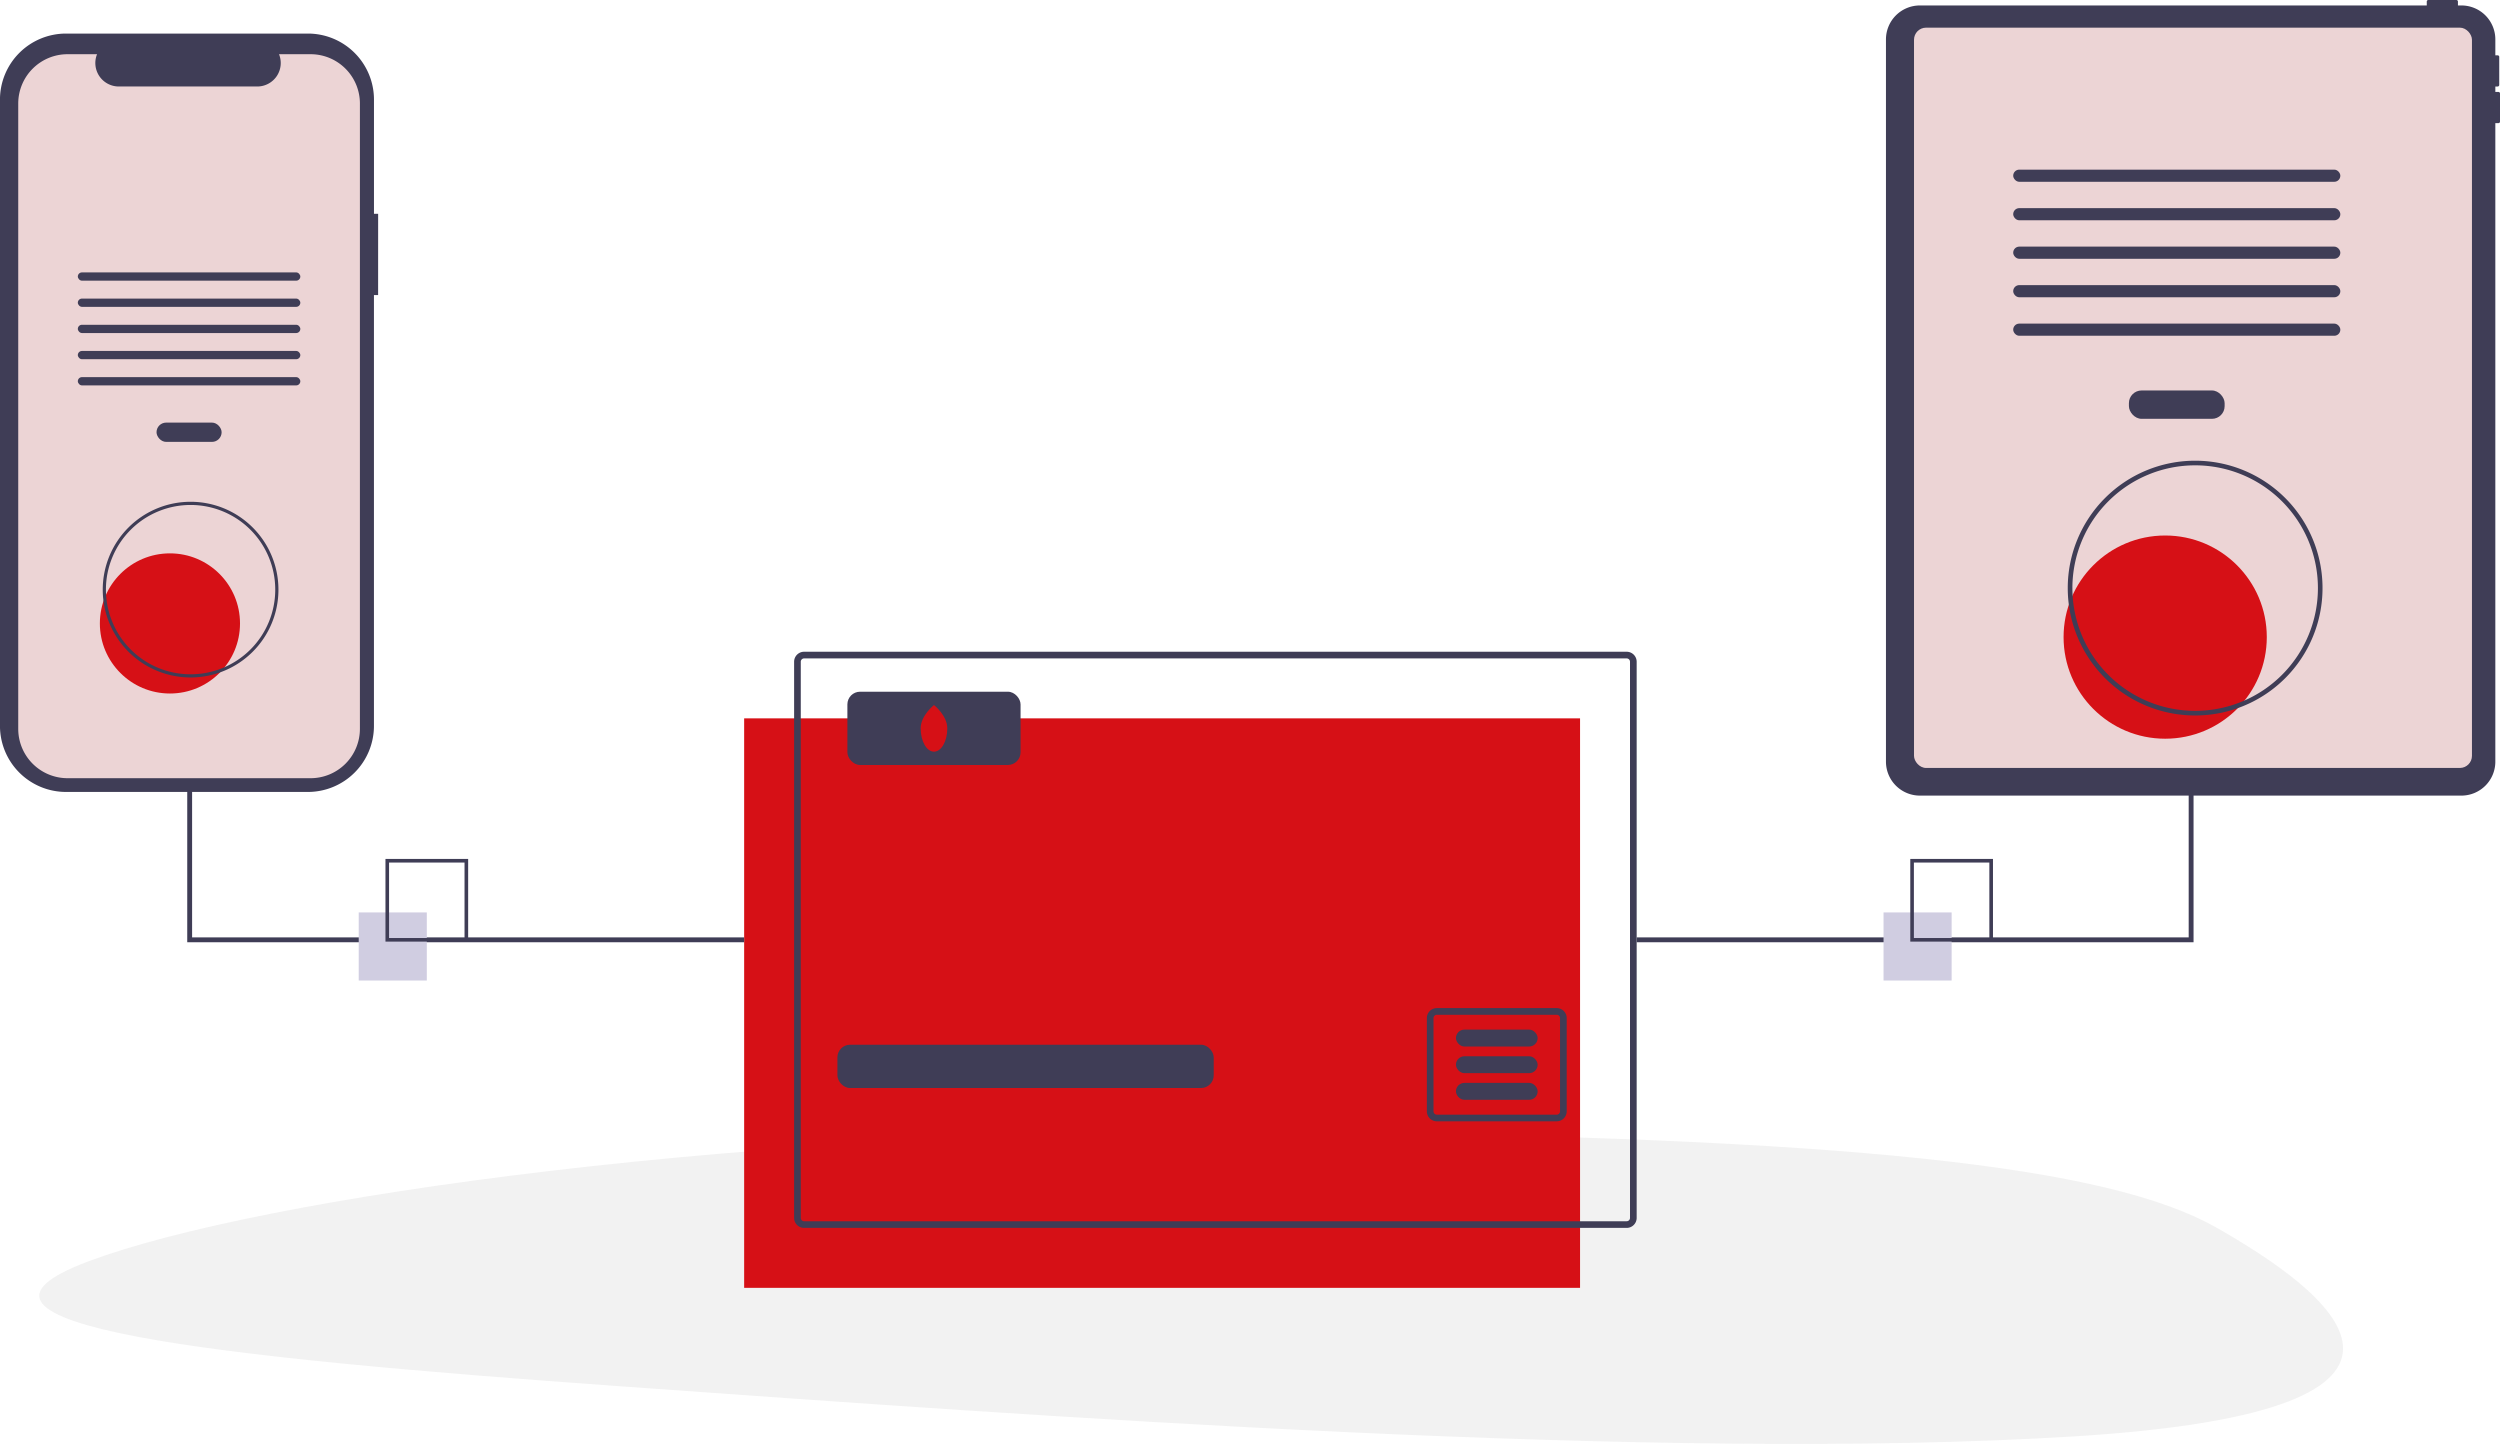 <svg xmlns="http://www.w3.org/2000/svg" width="394.194" height="227.676" viewBox="0 0 394.194 227.676"><g transform="translate(-168.327 -857.437)"><path d="M7.7,20.456C34.347,10.428,111.665-.787,198.524.043S326.2,5.388,343.307,15.12,386.8,43.933,321,48.028s-164.26-3.243-229.075-7.871S-18.953,30.484,7.7,20.456Z" transform="translate(174.512 1035.887)" fill="#e8e8e8" opacity="0.57"/><g transform="translate(168.327 857.437)"><rect width="131.803" height="89.795" transform="translate(117.336 113.269)" fill="#d61016"/><path d="M543.814,453.218h-129.7a1.578,1.578,0,0,0-1.576,1.576v87.694a1.576,1.576,0,0,0,1.576,1.576h129.7a1.576,1.576,0,0,0,1.576-1.576V454.794A1.578,1.578,0,0,0,543.814,453.218Zm.525,89.27a.524.524,0,0,1-.525.525h-129.7a.524.524,0,0,1-.525-.525V454.794a.526.526,0,0,1,.525-.525h129.7a.526.526,0,0,1,.525.525Z" transform="translate(-287.324 -350.452)" fill="#3f3d56"/><rect width="59.338" height="6.826" rx="2" transform="translate(132.039 164.73)" fill="#3f3d56"/><path d="M693.2,599.748H674.3a1.576,1.576,0,0,0-1.576,1.576v14.7A1.576,1.576,0,0,0,674.3,617.6h18.9a1.576,1.576,0,0,0,1.576-1.576v-14.7a1.576,1.576,0,0,0-1.576-1.576Zm.525,16.278a.526.526,0,0,1-.525.525H674.3a.526.526,0,0,1-.525-.525v-14.7a.524.524,0,0,1,.525-.525h18.9a.523.523,0,0,1,.525.525Z" transform="translate(-447.741 -440.794)" fill="#3f3d56"/><rect width="12.885" height="2.666" rx="1.333" transform="translate(229.569 162.346)" fill="#3f3d56"/><rect width="12.885" height="2.666" rx="1.333" transform="translate(229.569 166.548)" fill="#3f3d56"/><rect width="12.885" height="2.666" rx="1.333" transform="translate(229.569 170.748)" fill="#3f3d56"/><rect width="27.306" height="11.552" rx="2" transform="translate(133.614 109.068)" fill="#3f3d56"/><path d="M468.776,478.806c0,2.03-.94,3.676-2.1,3.676s-2.1-1.646-2.1-3.676,2.1-3.676,2.1-3.676S468.776,476.776,468.776,478.806Z" transform="translate(-319.408 -363.962)" fill="#d61016"/><path d="M760.8,161.837h-.767v85.747H672.992v.767H760.8Z" transform="translate(-414.926 -99.779)" fill="#3f3d56"/><path d="M164.8,248.351H76.992V161.837h.767v85.747H164.8Z" transform="translate(-47.469 -99.779)" fill="#3f3d56"/><path d="M958.081,199.721h-.491v-.86h.369a.246.246,0,0,0,.246-.246v-4.423a.246.246,0,0,0-.246-.246h-.369v-2.512a5.352,5.352,0,0,0-5.352-5.352h-.546v-.614a.246.246,0,0,0-.246-.246h-4.423a.246.246,0,0,0-.246.246v.614H866.857a5.352,5.352,0,0,0-5.352,5.352V305.319a5.352,5.352,0,0,0,5.352,5.352h85.38a5.352,5.352,0,0,0,5.352-5.352V204.636h.492a.246.246,0,0,0,.246-.246v-4.423a.246.246,0,0,0-.244-.246Z" transform="translate(-564.131 -185.222)" fill="#3f3d56"/><rect width="87.975" height="116.728" rx="1.905" transform="translate(301.797 4.361)" fill="#ecd4d5"/><rect width="15.092" height="4.472" rx="2" transform="translate(335.682 61.568)" fill="#3f3d56"/><rect width="51.582" height="1.917" rx="0.958" transform="translate(317.437 26.748)" fill="#3f3d56"/><rect width="51.582" height="1.917" rx="0.958" transform="translate(317.437 32.817)" fill="#3f3d56"/><rect width="51.582" height="1.917" rx="0.958" transform="translate(317.437 38.887)" fill="#3f3d56"/><rect width="51.582" height="1.917" rx="0.958" transform="translate(317.437 44.956)" fill="#3f3d56"/><rect width="51.582" height="1.917" rx="0.958" transform="translate(317.437 51.026)" fill="#3f3d56"/><ellipse cx="16.021" cy="16.021" rx="16.021" ry="16.021" transform="translate(325.38 84.437)" fill="#d61016"/><path d="M956.341,414.835a20.086,20.086,0,1,1,20.086-20.086,20.086,20.086,0,0,1-20.086,20.086Zm0-39.442A19.356,19.356,0,1,0,975.7,394.749,19.356,19.356,0,0,0,956.341,375.393Z" transform="translate(-610.217 -302.02)" fill="#3f3d56"/><path d="M145.629,227.445h-.657v-18a10.417,10.417,0,0,0-10.417-10.417H96.421A10.417,10.417,0,0,0,86,209.447V308.19a10.417,10.417,0,0,0,10.417,10.417h38.133a10.417,10.417,0,0,0,10.417-10.418V240.257h.657Z" transform="translate(-86.004 -193.735)" fill="#3f3d56"/><path d="M147.376,215.286v98.6a7.78,7.78,0,0,1-7.78,7.781H101.281a7.779,7.779,0,0,1-7.778-7.78v-98.6a7.779,7.779,0,0,1,7.778-7.778h4.65a3.7,3.7,0,0,0,3.422,5.091H131.2a3.7,3.7,0,0,0,3.422-5.091H139.6a7.779,7.779,0,0,1,7.778,7.777Z" transform="translate(-90.627 -198.962)" fill="#ecd4d5"/><rect width="10.265" height="3.042" rx="1.521" transform="translate(24.68 66.635)" fill="#3f3d56"/><rect width="35.084" height="1.304" rx="0.652" transform="translate(12.271 42.952)" fill="#3f3d56"/><rect width="35.084" height="1.304" rx="0.652" transform="translate(12.271 47.08)" fill="#3f3d56"/><rect width="35.084" height="1.304" rx="0.652" transform="translate(12.271 51.209)" fill="#3f3d56"/><rect width="35.084" height="1.304" rx="0.652" transform="translate(12.271 55.337)" fill="#3f3d56"/><rect width="35.084" height="1.304" rx="0.652" transform="translate(12.271 59.465)" fill="#3f3d56"/><ellipse cx="11.049" cy="11.049" rx="11.049" ry="11.049" transform="translate(15.746 87.253)" fill="#d61016"/><path d="M142.1,419.256A13.852,13.852,0,1,1,155.952,405.4,13.852,13.852,0,0,1,142.1,419.256Zm0-27.2A13.349,13.349,0,1,0,155.448,405.4,13.349,13.349,0,0,0,142.1,392.056Z" transform="translate(-112.048 -312.433)" fill="#3f3d56"/><rect width="10.737" height="10.737" transform="translate(56.562 143.87)" fill="#d0cde1"/><path d="M257.547,551.45H244.509V538.412h13.038Zm-12.471-.567h11.9v-11.9h-11.9Z" transform="translate(-183.729 -402.978)" fill="#3f3d56"/><rect width="10.737" height="10.737" transform="translate(296.992 143.87)" fill="#d0cde1"/><path d="M884.547,551.45H871.509V538.412h13.038Zm-12.471-.567h11.9v-11.9h-11.9Z" transform="translate(-570.299 -402.978)" fill="#3f3d56"/></g></g></svg>